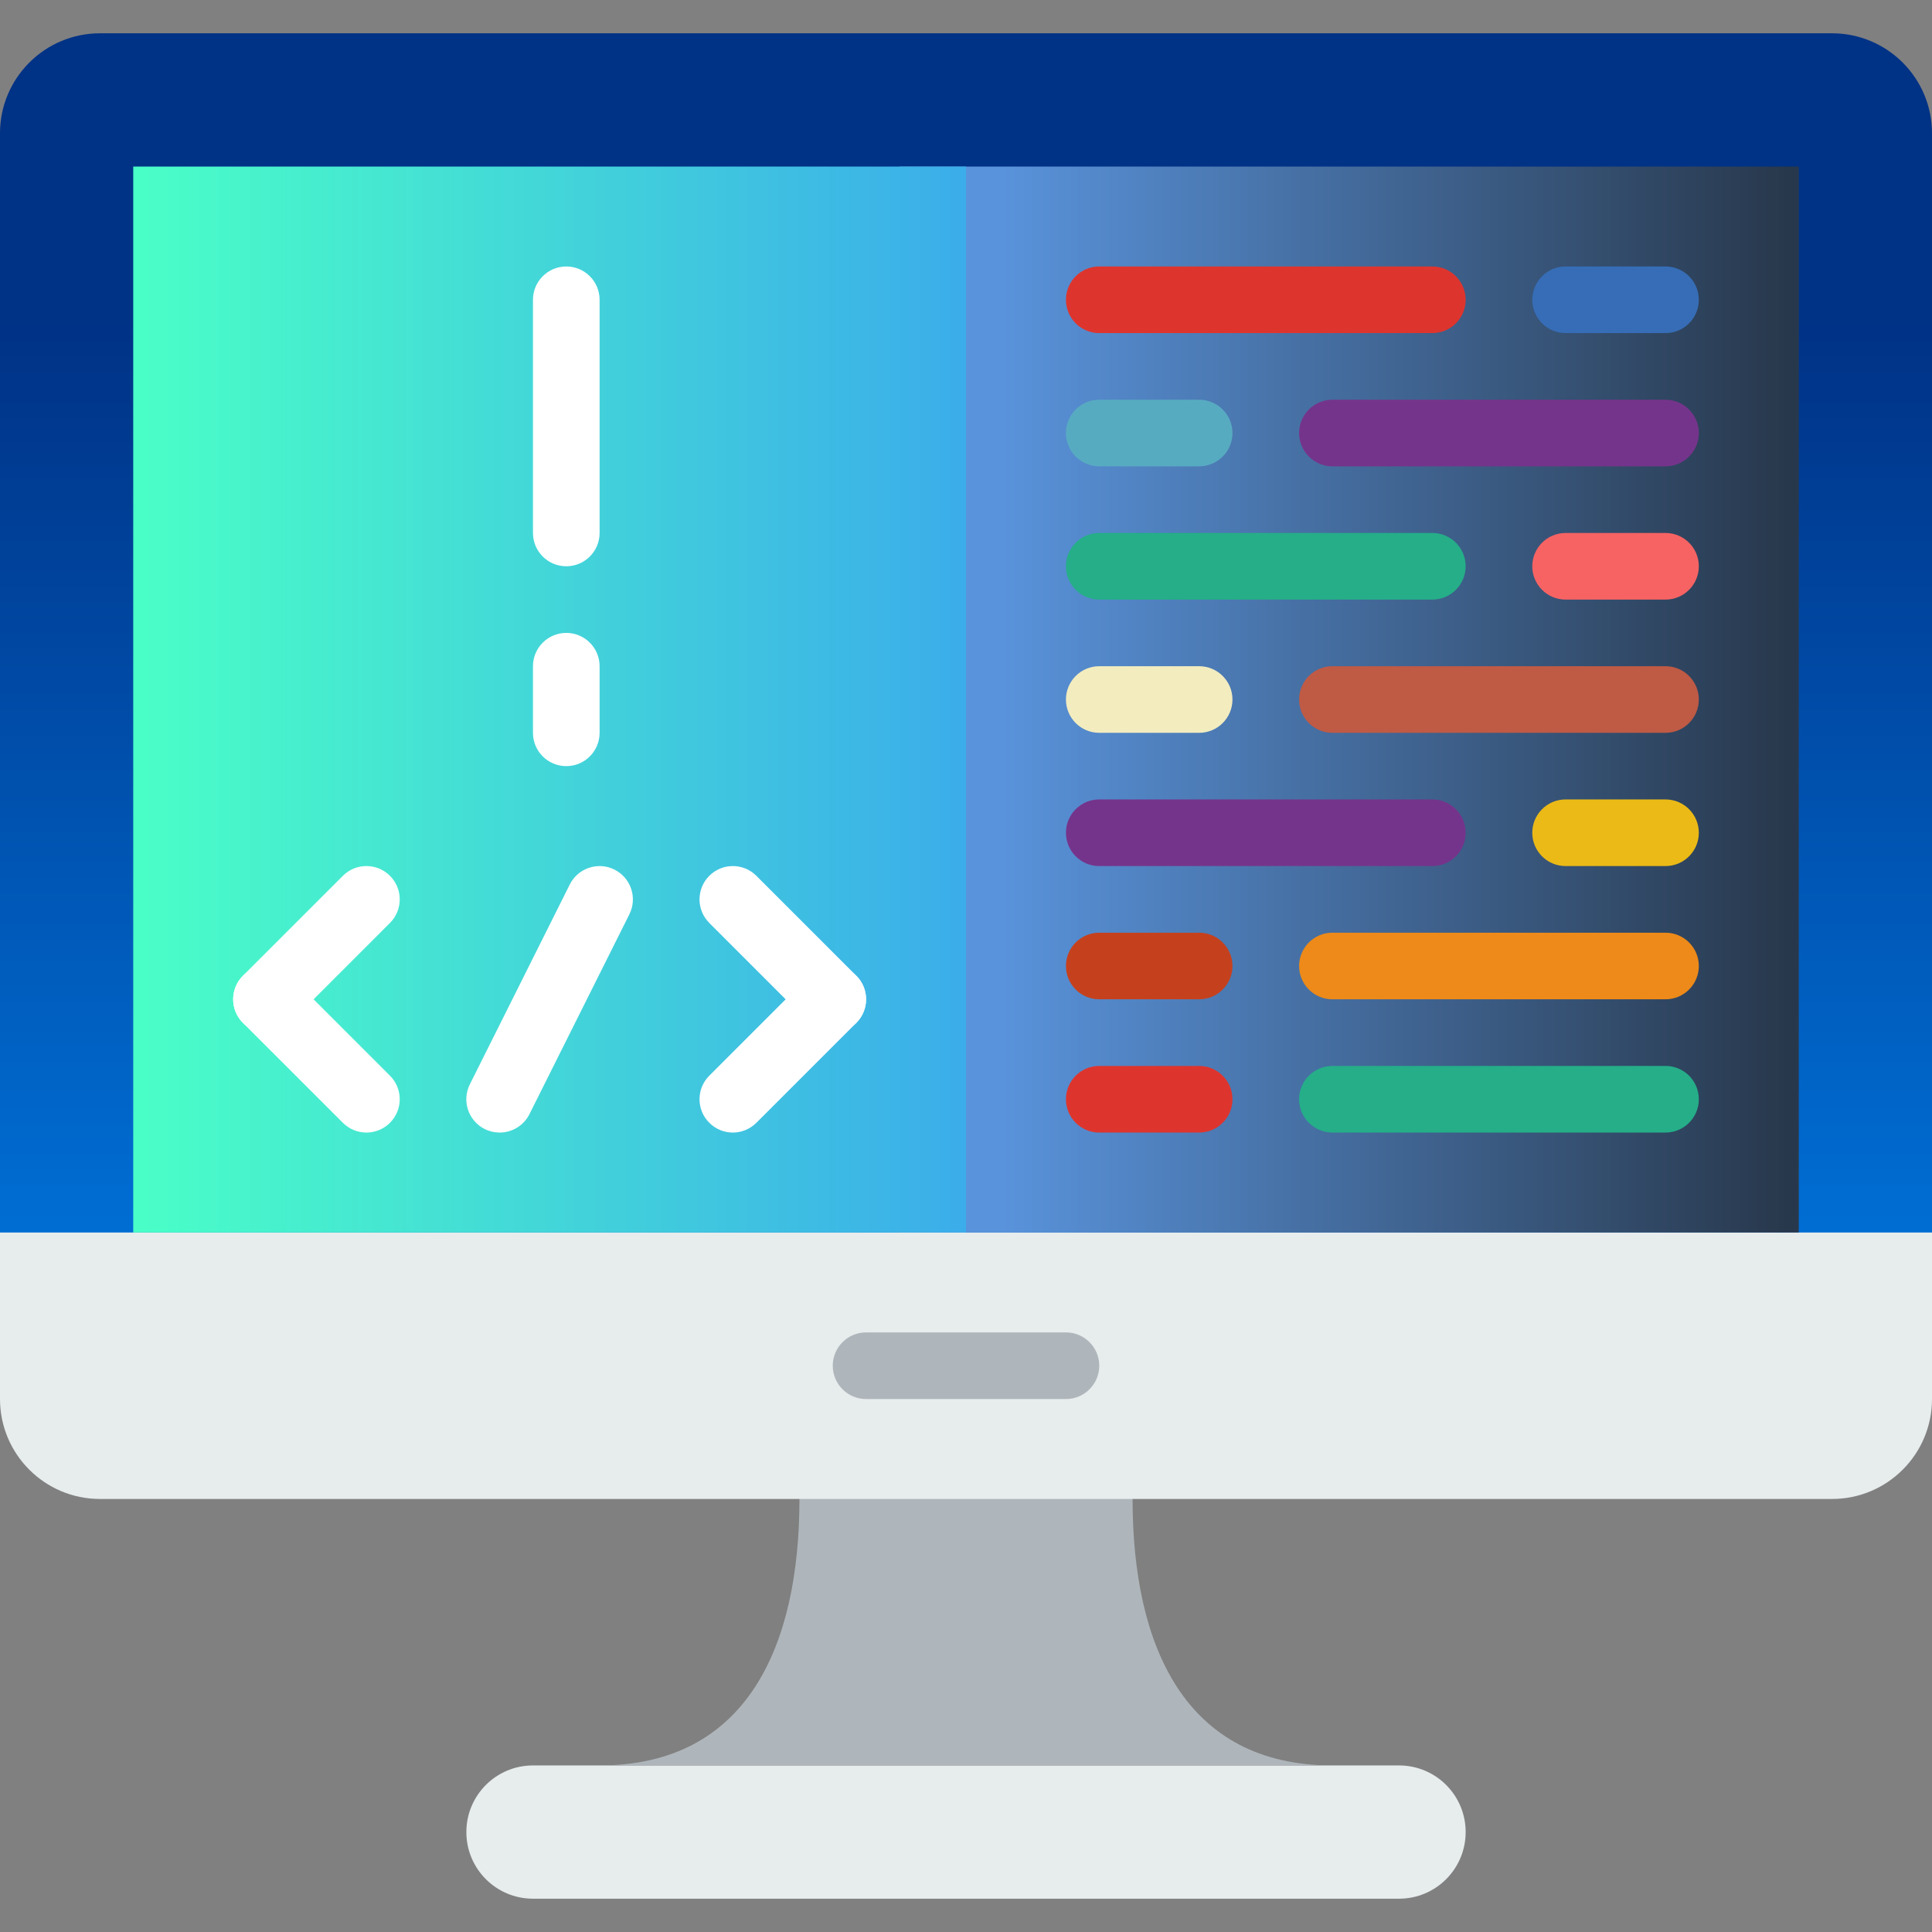 <svg width="80" height="80" viewBox="0 0 80 80" fill="none" xmlns="http://www.w3.org/2000/svg">
<rect x="0" y="0" width="80" height="80" fill="#808080" stroke="none"/>
<path d="M57.931 78.621H22.069C20.545 78.621 19.311 77.386 19.311 75.862C19.311 74.338 20.545 73.103 22.069 73.103H57.931C59.455 73.103 60.69 74.338 60.69 75.862C60.69 77.386 59.455 78.621 57.931 78.621Z" fill="#E7ECED"/>
<path d="M46.897 62.069V59.31H33.104V62.069C33.104 68.168 30.927 73.103 24.828 73.103H55.172C49.073 73.103 46.897 68.168 46.897 62.069Z" fill="#AFB6BB"/>
<path d="M75.861 62.069H4.139C1.854 62.069 0 60.215 0 57.93V49.655H80V57.93C80 60.215 78.146 62.069 75.861 62.069Z" fill="#E7ECED"/>
<path d="M44.138 57.931H35.862C35.101 57.931 34.483 57.313 34.483 56.552C34.483 55.79 35.101 55.172 35.862 55.172H44.138C44.9 55.172 45.518 55.79 45.518 56.552C45.518 57.313 44.9 57.931 44.138 57.931Z" fill="#AFB6BB"/>
<path d="M68.966 1.379H11.034H4.139C1.854 1.379 0 3.233 0 5.519V51.035H11.034H31.724H48.276H68.966H80V5.519C80 3.233 78.146 1.379 75.861 1.379H68.966V1.379Z" fill="url(#paint0_linear)"/>
<path d="M74.483 6.897H37.241V51.035H74.483V6.897Z" fill="url(#paint1_linear)"/>
<path d="M40 6.897H5.517V51.035H40V6.897Z" fill="url(#paint2_linear)"/>
<path d="M20.688 46.897C20.481 46.897 20.27 46.85 20.072 46.752C19.39 46.411 19.114 45.582 19.455 44.901L23.593 36.625C23.934 35.943 24.764 35.668 25.444 36.008C26.125 36.349 26.401 37.178 26.061 37.859L21.923 46.135C21.681 46.618 21.194 46.897 20.688 46.897Z" fill="white"/>
<path d="M11.034 42.759C10.681 42.759 10.328 42.623 10.059 42.355C9.52 41.815 9.52 40.943 10.059 40.404L14.197 36.266C14.735 35.727 15.61 35.727 16.148 36.266C16.687 36.806 16.687 37.677 16.148 38.217L12.01 42.355C11.741 42.623 11.388 42.759 11.034 42.759Z" fill="white"/>
<path d="M15.172 46.897C14.819 46.897 14.466 46.761 14.197 46.492L10.059 42.355C9.52 41.815 9.52 40.943 10.059 40.404C10.597 39.865 11.472 39.865 12.01 40.404L16.148 44.542C16.687 45.081 16.687 45.953 16.148 46.492C15.879 46.761 15.525 46.897 15.172 46.897Z" fill="white"/>
<path d="M34.483 42.759C34.13 42.759 33.777 42.623 33.508 42.355L29.37 38.217C28.831 37.677 28.831 36.805 29.37 36.266C29.908 35.727 30.782 35.727 31.32 36.266L35.458 40.404C35.998 40.944 35.998 41.815 35.458 42.355C35.189 42.623 34.836 42.759 34.483 42.759Z" fill="white"/>
<path d="M30.345 46.897C29.992 46.897 29.639 46.761 29.37 46.492C28.831 45.953 28.831 45.081 29.37 44.542L33.508 40.404C34.046 39.865 34.92 39.865 35.458 40.404C35.998 40.944 35.998 41.815 35.458 42.355L31.32 46.492C31.051 46.761 30.698 46.897 30.345 46.897Z" fill="white"/>
<path d="M23.448 23.448C22.687 23.448 22.069 22.83 22.069 22.069V12.414C22.069 11.652 22.687 11.034 23.448 11.034C24.21 11.034 24.828 11.652 24.828 12.414V22.069C24.828 22.83 24.21 23.448 23.448 23.448Z" fill="white"/>
<path d="M23.448 31.724C22.687 31.724 22.069 31.106 22.069 30.345V27.586C22.069 26.825 22.687 26.207 23.448 26.207C24.21 26.207 24.828 26.825 24.828 27.586V30.345C24.828 31.106 24.21 31.724 23.448 31.724Z" fill="white"/>
<path d="M59.31 13.793H45.517C44.756 13.793 44.138 13.175 44.138 12.414C44.138 11.652 44.756 11.034 45.517 11.034H59.31C60.072 11.034 60.69 11.652 60.69 12.414C60.69 13.175 60.072 13.793 59.31 13.793Z" fill="#DD352E"/>
<path d="M68.966 13.793H64.828C64.066 13.793 63.448 13.175 63.448 12.414C63.448 11.652 64.066 11.034 64.828 11.034H68.966C69.727 11.034 70.345 11.652 70.345 12.414C70.345 13.175 69.727 13.793 68.966 13.793Z" fill="#366DB6"/>
<path d="M68.966 19.31H55.172C54.411 19.31 53.793 18.692 53.793 17.931C53.793 17.169 54.411 16.552 55.172 16.552H68.966C69.727 16.552 70.345 17.169 70.345 17.931C70.345 18.692 69.727 19.31 68.966 19.31Z" fill="#75348B"/>
<path d="M49.655 19.31H45.517C44.756 19.31 44.138 18.692 44.138 17.931C44.138 17.169 44.756 16.552 45.517 16.552H49.655C50.416 16.552 51.034 17.169 51.034 17.931C51.034 18.692 50.416 19.31 49.655 19.31Z" fill="#57ABC1"/>
<path d="M59.31 24.828H45.517C44.756 24.828 44.138 24.21 44.138 23.448C44.138 22.687 44.756 22.069 45.517 22.069H59.31C60.072 22.069 60.69 22.687 60.69 23.448C60.69 24.21 60.072 24.828 59.31 24.828Z" fill="#25AE88"/>
<path d="M68.966 24.828H64.828C64.066 24.828 63.448 24.21 63.448 23.448C63.448 22.687 64.066 22.069 64.828 22.069H68.966C69.727 22.069 70.345 22.687 70.345 23.448C70.345 24.21 69.727 24.828 68.966 24.828Z" fill="#F76363"/>
<path d="M68.966 30.345H55.172C54.411 30.345 53.793 29.727 53.793 28.965C53.793 28.204 54.411 27.586 55.172 27.586H68.966C69.727 27.586 70.345 28.204 70.345 28.965C70.345 29.727 69.727 30.345 68.966 30.345Z" fill="#BF5A45"/>
<path d="M49.655 30.345H45.517C44.756 30.345 44.138 29.727 44.138 28.965C44.138 28.204 44.756 27.586 45.517 27.586H49.655C50.416 27.586 51.034 28.204 51.034 28.965C51.034 29.727 50.416 30.345 49.655 30.345Z" fill="#F2ECBF"/>
<path d="M68.966 46.897H55.172C54.411 46.897 53.793 46.279 53.793 45.517C53.793 44.756 54.411 44.138 55.172 44.138H68.966C69.727 44.138 70.345 44.756 70.345 45.517C70.345 46.279 69.727 46.897 68.966 46.897Z" fill="#25AE88"/>
<path d="M49.655 46.897H45.517C44.756 46.897 44.138 46.279 44.138 45.517C44.138 44.756 44.756 44.138 45.517 44.138H49.655C50.416 44.138 51.034 44.756 51.034 45.517C51.034 46.279 50.416 46.897 49.655 46.897Z" fill="#DD352E"/>
<path d="M59.31 35.862H45.517C44.756 35.862 44.138 35.244 44.138 34.483C44.138 33.721 44.756 33.103 45.517 33.103H59.31C60.072 33.103 60.69 33.721 60.69 34.483C60.69 35.244 60.072 35.862 59.31 35.862Z" fill="#75348B"/>
<path d="M68.966 35.862H64.828C64.066 35.862 63.448 35.244 63.448 34.483C63.448 33.721 64.066 33.103 64.828 33.103H68.966C69.727 33.103 70.345 33.721 70.345 34.483C70.345 35.244 69.727 35.862 68.966 35.862Z" fill="#EBBA16"/>
<path d="M68.966 41.379H55.172C54.411 41.379 53.793 40.761 53.793 40C53.793 39.239 54.411 38.621 55.172 38.621H68.966C69.727 38.621 70.345 39.239 70.345 40C70.345 40.761 69.727 41.379 68.966 41.379Z" fill="#ED8A19"/>
<path d="M49.655 41.379H45.517C44.756 41.379 44.138 40.761 44.138 40C44.138 39.239 44.756 38.621 45.517 38.621H49.655C50.416 38.621 51.034 39.239 51.034 40C51.034 40.761 50.416 41.379 49.655 41.379Z" fill="#C5411E"/>
<defs>
<linearGradient id="paint0_linear" x1="40" y1="65.882" x2="40" y2="13.182" gradientUnits="userSpaceOnUse">
<stop stop-color="#0085F2"/>
<stop offset="1" stop-color="#003286"/>
</linearGradient>
<linearGradient id="paint1_linear" x1="73.999" y1="29" x2="41.499" y2="29" gradientUnits="userSpaceOnUse">
<stop stop-color="#28384C"/>
<stop offset="1" stop-color="#5993DB"/>
</linearGradient>
<linearGradient id="paint2_linear" x1="39.999" y1="28.966" x2="5.517" y2="28.966" gradientUnits="userSpaceOnUse">
<stop offset="2e-06" stop-color="#3BADEA"/>
<stop offset="1" stop-color="#4AFFC7"/>
</linearGradient>
</defs>
</svg>
